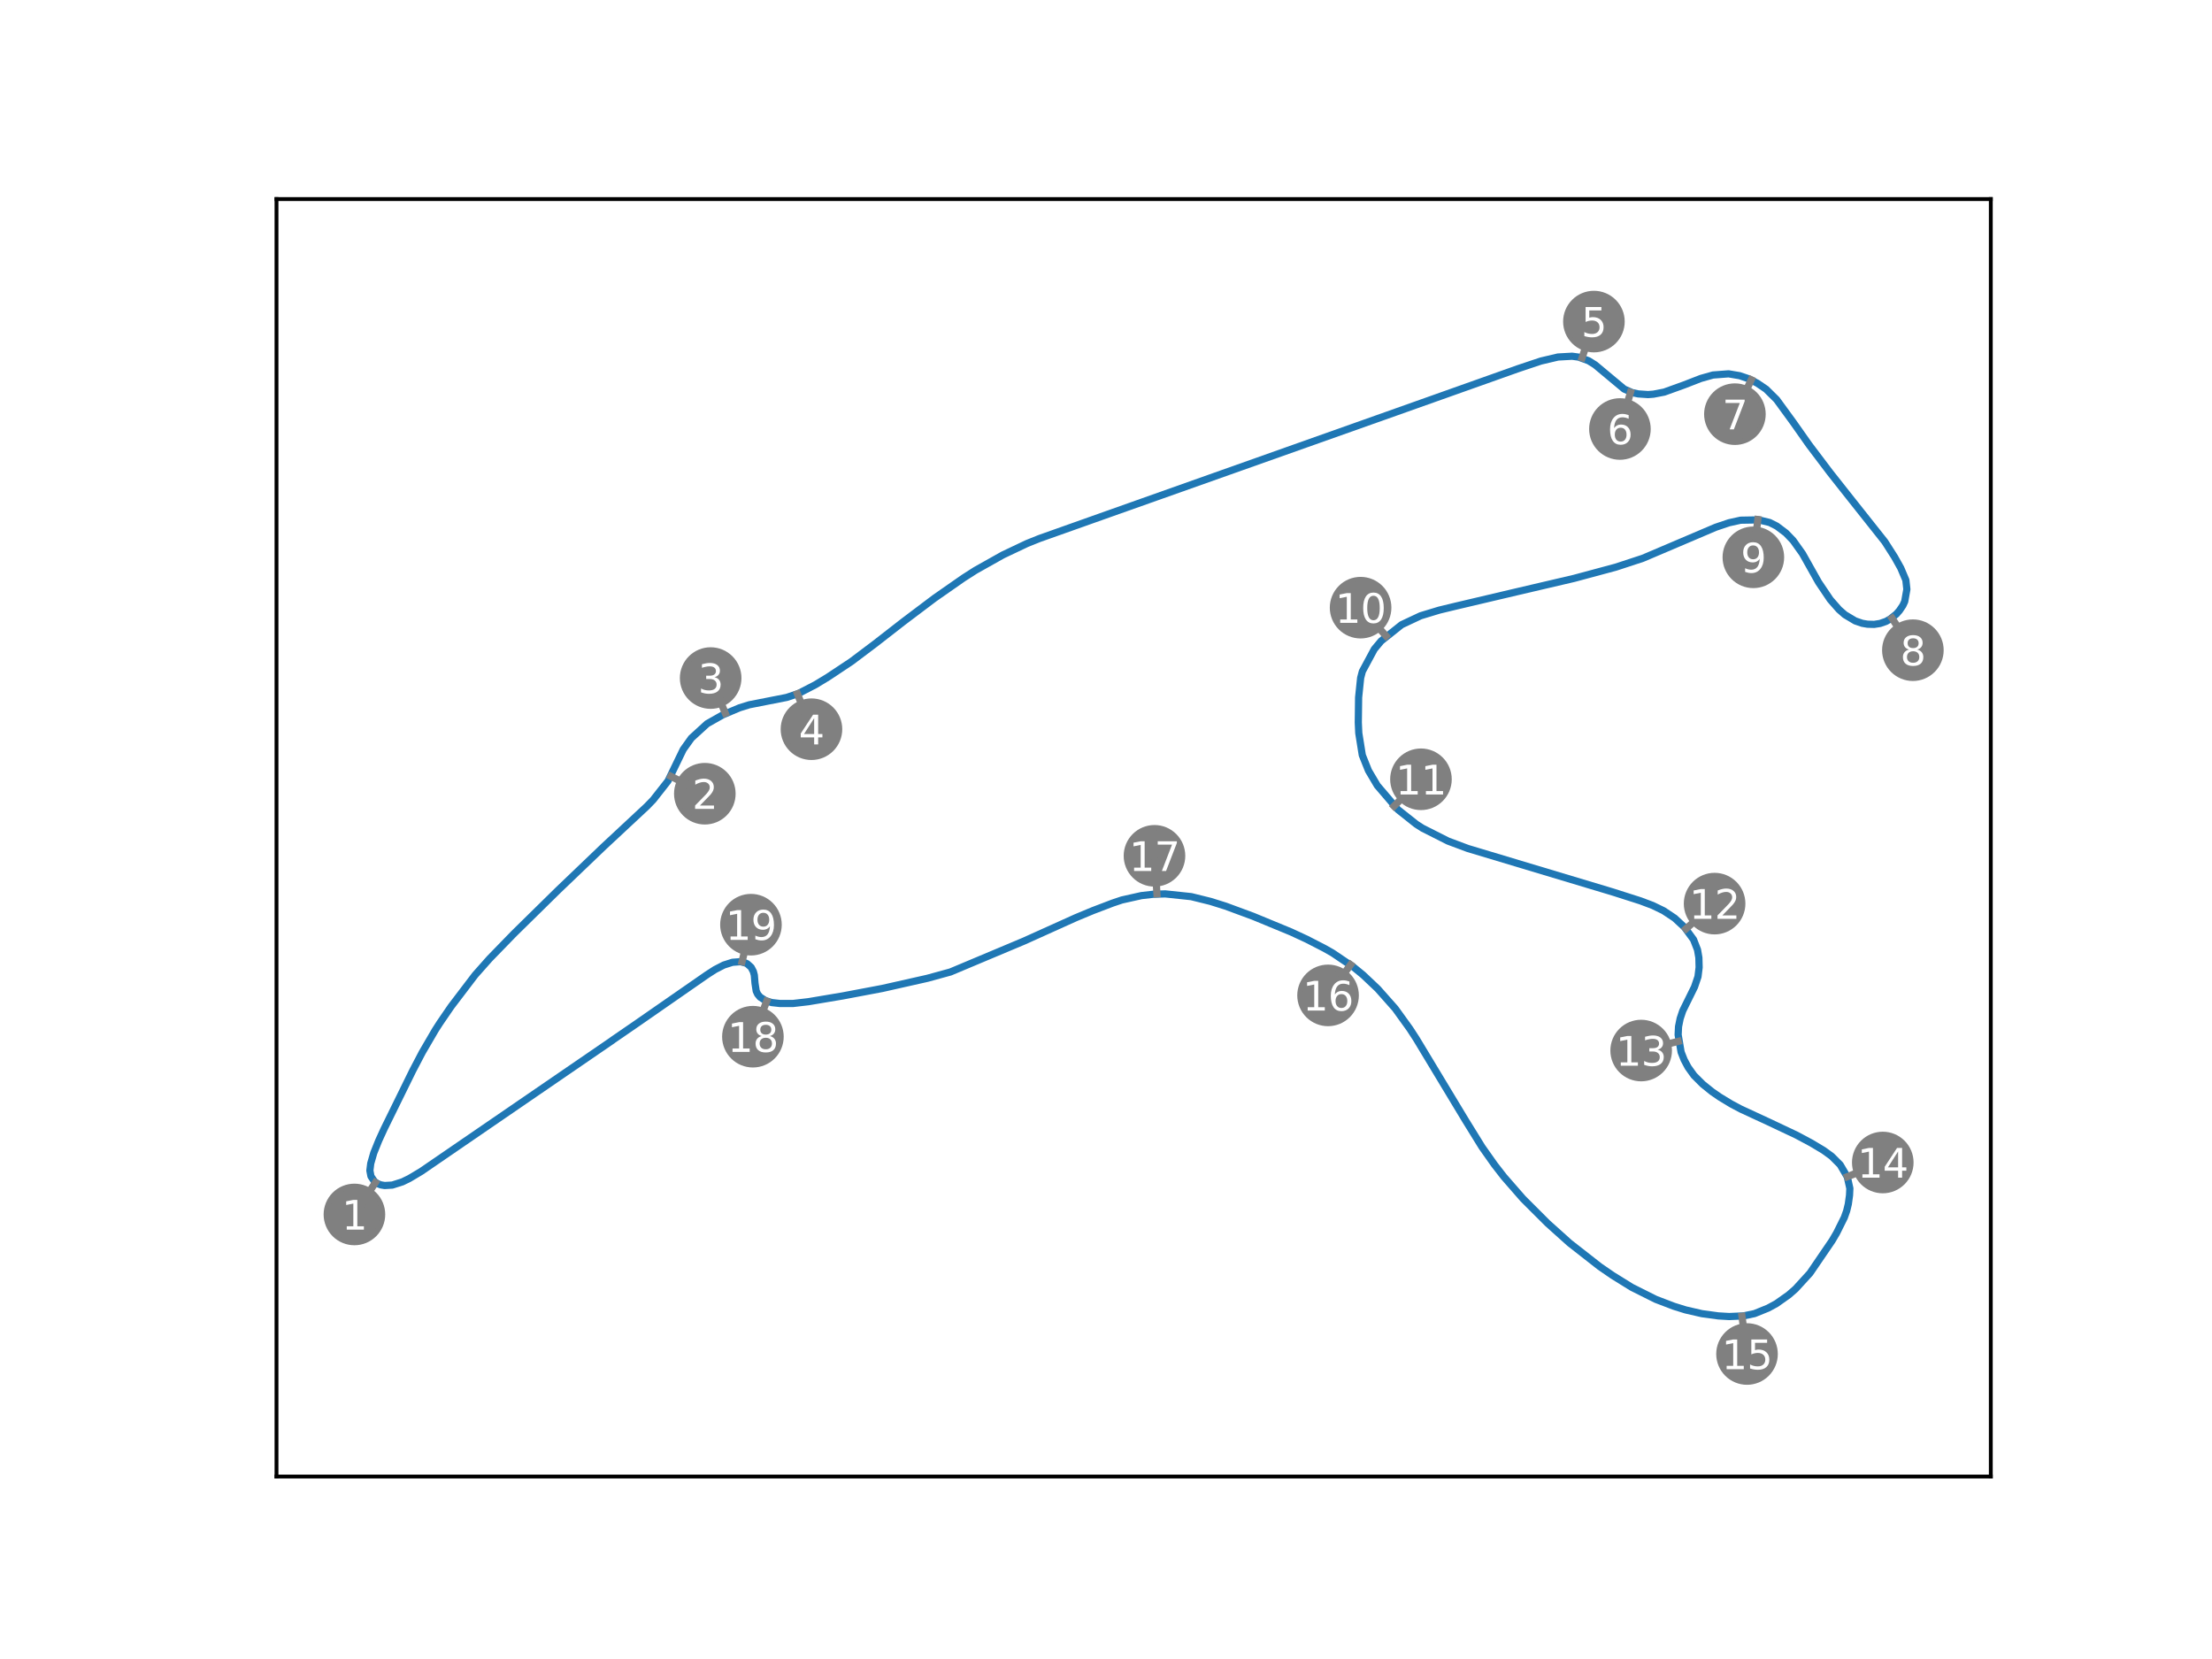<?xml version="1.0" encoding="utf-8" standalone="no"?>
<!DOCTYPE svg PUBLIC "-//W3C//DTD SVG 1.1//EN"
  "http://www.w3.org/Graphics/SVG/1.1/DTD/svg11.dtd">
<svg xmlns:xlink="http://www.w3.org/1999/xlink" width="460.8pt" height="345.6pt" viewBox="0 0 460.8 345.6" xmlns="http://www.w3.org/2000/svg" version="1.1">
 <defs>
  <style type="text/css">*{stroke-linejoin: round; stroke-linecap: butt}</style>
 </defs>
 <g id="figure_1">
  <g id="patch_1">
   <path d="M 0 345.6 
L 460.8 345.6 
L 460.8 0 
L 0 0 
z
" style="fill: #ffffff"/>
  </g>
  <g id="axes_1">
   <g id="patch_2">
    <path d="M 57.6 307.584 
L 414.72 307.584 
L 414.72 41.472 
L 57.6 41.472 
z
" style="fill: #ffffff"/>
   </g>
   <g id="PathCollection_1">
    <defs>
     <path id="m44596b6da5" d="M 0 5.916 
C 1.569 5.916 3.074 5.293 4.183 4.183 
C 5.293 3.074 5.916 1.569 5.916 0 
C 5.916 -1.569 5.293 -3.074 4.183 -4.183 
C 3.074 -5.293 1.569 -5.916 0 -5.916 
C -1.569 -5.916 -3.074 -5.293 -4.183 -4.183 
C -5.293 -3.074 -5.916 -1.569 -5.916 0 
C -5.916 1.569 -5.293 3.074 -4.183 4.183 
C -3.074 5.293 -1.569 5.916 0 5.916 
z
" style="stroke: #808080"/>
    </defs>
    <g clip-path="url(#pd34c72911b)">
     <use xlink:href="#m44596b6da5" x="73.833" y="252.994" style="fill: #808080; stroke: #808080"/>
    </g>
   </g>
   <g id="PathCollection_2">
    <g clip-path="url(#pd34c72911b)">
     <use xlink:href="#m44596b6da5" x="146.828" y="165.346" style="fill: #808080; stroke: #808080"/>
    </g>
   </g>
   <g id="PathCollection_3">
    <g clip-path="url(#pd34c72911b)">
     <use xlink:href="#m44596b6da5" x="148.042" y="141.251" style="fill: #808080; stroke: #808080"/>
    </g>
   </g>
   <g id="PathCollection_4">
    <g clip-path="url(#pd34c72911b)">
     <use xlink:href="#m44596b6da5" x="169.042" y="151.909" style="fill: #808080; stroke: #808080"/>
    </g>
   </g>
   <g id="PathCollection_5">
    <g clip-path="url(#pd34c72911b)">
     <use xlink:href="#m44596b6da5" x="332.041" y="66.992" style="fill: #808080; stroke: #808080"/>
    </g>
   </g>
   <g id="PathCollection_6">
    <g clip-path="url(#pd34c72911b)">
     <use xlink:href="#m44596b6da5" x="337.46" y="89.368" style="fill: #808080; stroke: #808080"/>
    </g>
   </g>
   <g id="PathCollection_7">
    <g clip-path="url(#pd34c72911b)">
     <use xlink:href="#m44596b6da5" x="361.412" y="86.278" style="fill: #808080; stroke: #808080"/>
    </g>
   </g>
   <g id="PathCollection_8">
    <g clip-path="url(#pd34c72911b)">
     <use xlink:href="#m44596b6da5" x="398.487" y="135.449" style="fill: #808080; stroke: #808080"/>
    </g>
   </g>
   <g id="PathCollection_9">
    <g clip-path="url(#pd34c72911b)">
     <use xlink:href="#m44596b6da5" x="365.256" y="116.098" style="fill: #808080; stroke: #808080"/>
    </g>
   </g>
   <g id="PathCollection_10">
    <g clip-path="url(#pd34c72911b)">
     <use xlink:href="#m44596b6da5" x="283.437" y="126.587" style="fill: #808080; stroke: #808080"/>
    </g>
   </g>
   <g id="PathCollection_11">
    <g clip-path="url(#pd34c72911b)">
     <use xlink:href="#m44596b6da5" x="296.011" y="162.339" style="fill: #808080; stroke: #808080"/>
    </g>
   </g>
   <g id="PathCollection_12">
    <g clip-path="url(#pd34c72911b)">
     <use xlink:href="#m44596b6da5" x="357.183" y="188.24" style="fill: #808080; stroke: #808080"/>
    </g>
   </g>
   <g id="PathCollection_13">
    <g clip-path="url(#pd34c72911b)">
     <use xlink:href="#m44596b6da5" x="341.884" y="218.847" style="fill: #808080; stroke: #808080"/>
    </g>
   </g>
   <g id="PathCollection_14">
    <g clip-path="url(#pd34c72911b)">
     <use xlink:href="#m44596b6da5" x="392.217" y="242.17" style="fill: #808080; stroke: #808080"/>
    </g>
   </g>
   <g id="PathCollection_15">
    <g clip-path="url(#pd34c72911b)">
     <use xlink:href="#m44596b6da5" x="363.936" y="282.064" style="fill: #808080; stroke: #808080"/>
    </g>
   </g>
   <g id="PathCollection_16">
    <g clip-path="url(#pd34c72911b)">
     <use xlink:href="#m44596b6da5" x="276.658" y="207.358" style="fill: #808080; stroke: #808080"/>
    </g>
   </g>
   <g id="PathCollection_17">
    <g clip-path="url(#pd34c72911b)">
     <use xlink:href="#m44596b6da5" x="240.499" y="178.282" style="fill: #808080; stroke: #808080"/>
    </g>
   </g>
   <g id="PathCollection_18">
    <g clip-path="url(#pd34c72911b)">
     <use xlink:href="#m44596b6da5" x="156.845" y="215.963" style="fill: #808080; stroke: #808080"/>
    </g>
   </g>
   <g id="PathCollection_19">
    <g clip-path="url(#pd34c72911b)">
     <use xlink:href="#m44596b6da5" x="156.437" y="192.63" style="fill: #808080; stroke: #808080"/>
    </g>
   </g>
   <g id="matplotlib.axis_1"/>
   <g id="matplotlib.axis_2"/>
   <g id="line2d_1">
    <path d="M 127.087 217.054 
L 87.744 244.024 
L 85.28 245.494 
L 83.833 246.202 
L 81.719 246.873 
L 80.134 246.964 
L 79.355 246.835 
L 78.62 246.562 
L 78.01 246.129 
L 77.277 245.047 
L 77.05 243.846 
L 77.231 242.367 
L 77.859 240.183 
L 78.908 237.58 
L 80.023 235.149 
L 85.982 223.022 
L 87.977 219.212 
L 90.688 214.565 
L 91.614 213.121 
L 93.981 209.669 
L 98.974 203.11 
L 101.976 199.727 
L 107.087 194.467 
L 116.288 185.424 
L 125.742 176.376 
L 134.764 167.97 
L 136.072 166.615 
L 139.145 162.707 
L 142.329 156.132 
L 144.017 153.771 
L 147.311 150.763 
L 150.61 148.897 
L 154.074 147.441 
L 156.078 146.819 
L 163.871 145.287 
L 166.331 144.467 
L 169.852 142.645 
L 172.442 141.077 
L 177.35 137.819 
L 182.266 134.117 
L 188.213 129.492 
L 194.694 124.605 
L 200.712 120.407 
L 203.237 118.793 
L 208.924 115.601 
L 213.926 113.229 
L 216.525 112.184 
L 230.902 107.08 
L 290.98 85.776 
L 316.297 76.784 
L 320.997 75.211 
L 324.567 74.371 
L 327.498 74.209 
L 328.85 74.392 
L 330.925 75.149 
L 332.288 75.997 
L 338.34 81.047 
L 339.987 81.779 
L 341.277 82.058 
L 343.325 82.197 
L 344.434 82.114 
L 346.695 81.678 
L 350.809 80.195 
L 354.322 78.833 
L 356.848 78.122 
L 360.095 77.875 
L 362.402 78.263 
L 364.093 78.837 
L 366.061 79.817 
L 367.907 81.07 
L 370.102 83.237 
L 373.564 87.982 
L 376.866 92.667 
L 381.282 98.507 
L 385.872 104.311 
L 392.635 112.838 
L 394.658 116.007 
L 395.967 118.347 
L 397.026 120.851 
L 397.234 122.767 
L 396.787 125.296 
L 396.404 126.128 
L 395.693 127.187 
L 395.04 127.928 
L 393.789 128.934 
L 392.909 129.441 
L 391.664 129.875 
L 390.43 130.071 
L 389.033 130.032 
L 387.936 129.845 
L 386.484 129.347 
L 384.32 128.052 
L 383.095 126.979 
L 381.283 124.917 
L 378.84 121.295 
L 375.484 115.326 
L 373.533 112.585 
L 372.047 111.04 
L 370.134 109.598 
L 368.646 108.847 
L 366.368 108.3 
L 362.61 108.366 
L 360.192 108.9 
L 357.417 109.836 
L 342.223 116.303 
L 336.609 118.146 
L 327.91 120.487 
L 316.03 123.264 
L 303.155 126.296 
L 299.823 127.1 
L 295.941 128.278 
L 291.977 130.14 
L 287.721 133.529 
L 286.292 135.235 
L 283.803 139.863 
L 283.446 141.233 
L 283.025 145.285 
L 282.958 150.521 
L 283.06 152.724 
L 283.79 157.311 
L 285.084 160.54 
L 286.914 163.633 
L 291.221 168.665 
L 295.033 171.692 
L 296.333 172.526 
L 301.646 175.209 
L 305.781 176.755 
L 336.03 185.839 
L 341.724 187.659 
L 344.295 188.629 
L 346.534 189.716 
L 348.861 191.262 
L 350.909 193.161 
L 352.794 195.73 
L 353.624 197.857 
L 353.906 199.501 
L 353.958 201.531 
L 353.722 203.454 
L 352.998 205.592 
L 350.547 210.568 
L 350.004 212.195 
L 349.668 213.867 
L 349.587 215.565 
L 350.205 219.171 
L 350.836 220.778 
L 351.656 222.318 
L 352.891 224.041 
L 354.716 225.865 
L 356.646 227.418 
L 358.236 228.516 
L 360.624 229.966 
L 362.61 231.025 
L 368.558 233.777 
L 374.252 236.469 
L 377.326 238.113 
L 379.875 239.638 
L 381.562 240.862 
L 383.338 242.639 
L 384.825 245.167 
L 385.359 247.569 
L 385.289 249.014 
L 385.035 250.842 
L 384.695 252.244 
L 384.211 253.616 
L 382.602 256.849 
L 381.663 258.451 
L 377.054 265.209 
L 374.05 268.498 
L 372.628 269.744 
L 370.027 271.582 
L 368.33 272.5 
L 365.511 273.643 
L 363.203 274.128 
L 360.224 274.259 
L 357.937 274.124 
L 354.535 273.66 
L 351.142 272.879 
L 348.686 272.113 
L 344.918 270.672 
L 339.925 268.173 
L 335.948 265.705 
L 333.267 263.864 
L 326.98 258.946 
L 322.403 254.838 
L 317.253 249.694 
L 313.288 245.147 
L 311.341 242.643 
L 308.739 238.961 
L 305.246 233.312 
L 295.02 216.359 
L 293.684 214.305 
L 290.644 210.091 
L 287.003 205.983 
L 283.939 203.086 
L 281.944 201.455 
L 277.594 198.517 
L 275.912 197.563 
L 272.214 195.661 
L 268.952 194.148 
L 261.027 190.876 
L 255.328 188.77 
L 252.17 187.779 
L 248.155 186.786 
L 242.737 186.214 
L 240.263 186.289 
L 237.778 186.571 
L 233.702 187.482 
L 231.809 188.118 
L 227.665 189.697 
L 224.122 191.171 
L 213.326 196.039 
L 198.004 202.476 
L 193.19 203.798 
L 183.805 205.912 
L 175.568 207.468 
L 168.403 208.672 
L 165.19 209.045 
L 162.477 209.045 
L 160.761 208.853 
L 159.485 208.447 
L 158.33 207.705 
L 157.828 207.095 
L 157.531 206.45 
L 157.281 204.837 
L 157.14 203.142 
L 156.936 202.384 
L 156.477 201.504 
L 155.655 200.773 
L 155.287 200.605 
L 154.252 200.337 
L 152.588 200.462 
L 150.79 201.032 
L 148.967 201.968 
L 147.32 203.028 
L 132.604 213.246 
L 128.011 216.403 
L 128.011 216.403 
" clip-path="url(#pd34c72911b)" style="fill: none; stroke: #1f77b4; stroke-width: 1.5; stroke-linecap: square"/>
   </g>
   <g id="line2d_2">
    <path d="M 78.188 246.368 
L 73.833 252.994 
" clip-path="url(#pd34c72911b)" style="fill: none; stroke: #808080; stroke-width: 1.5; stroke-linecap: square"/>
   </g>
   <g id="line2d_3">
    <path d="M 139.772 161.728 
L 146.828 165.346 
" clip-path="url(#pd34c72911b)" style="fill: none; stroke: #808080; stroke-width: 1.5; stroke-linecap: square"/>
   </g>
   <g id="line2d_4">
    <path d="M 151.092 148.57 
L 148.042 141.251 
" clip-path="url(#pd34c72911b)" style="fill: none; stroke: #808080; stroke-width: 1.5; stroke-linecap: square"/>
   </g>
   <g id="line2d_5">
    <path d="M 166.119 144.537 
L 169.042 151.909 
" clip-path="url(#pd34c72911b)" style="fill: none; stroke: #808080; stroke-width: 1.5; stroke-linecap: square"/>
   </g>
   <g id="line2d_6">
    <path d="M 329.585 74.532 
L 332.041 66.992 
" clip-path="url(#pd34c72911b)" style="fill: none; stroke: #808080; stroke-width: 1.5; stroke-linecap: square"/>
   </g>
   <g id="line2d_7">
    <path d="M 339.661 81.75 
L 337.46 89.368 
" clip-path="url(#pd34c72911b)" style="fill: none; stroke: #808080; stroke-width: 1.5; stroke-linecap: square"/>
   </g>
   <g id="line2d_8">
    <path d="M 364.818 79.117 
L 361.412 86.278 
" clip-path="url(#pd34c72911b)" style="fill: none; stroke: #808080; stroke-width: 1.5; stroke-linecap: square"/>
   </g>
   <g id="line2d_9">
    <path d="M 394.154 128.808 
L 398.487 135.449 
" clip-path="url(#pd34c72911b)" style="fill: none; stroke: #808080; stroke-width: 1.5; stroke-linecap: square"/>
   </g>
   <g id="line2d_10">
    <path d="M 366.191 108.224 
L 365.256 116.098 
" clip-path="url(#pd34c72911b)" style="fill: none; stroke: #808080; stroke-width: 1.5; stroke-linecap: square"/>
   </g>
   <g id="line2d_11">
    <path d="M 288.739 132.485 
L 283.437 126.587 
" clip-path="url(#pd34c72911b)" style="fill: none; stroke: #808080; stroke-width: 1.5; stroke-linecap: square"/>
   </g>
   <g id="line2d_12">
    <path d="M 290.396 167.938 
L 296.011 162.339 
" clip-path="url(#pd34c72911b)" style="fill: none; stroke: #808080; stroke-width: 1.5; stroke-linecap: square"/>
   </g>
   <g id="line2d_13">
    <path d="M 351.228 193.476 
L 357.183 188.24 
" clip-path="url(#pd34c72911b)" style="fill: none; stroke: #808080; stroke-width: 1.5; stroke-linecap: square"/>
   </g>
   <g id="line2d_14">
    <path d="M 349.582 216.943 
L 341.884 218.847 
" clip-path="url(#pd34c72911b)" style="fill: none; stroke: #808080; stroke-width: 1.5; stroke-linecap: square"/>
   </g>
   <g id="line2d_15">
    <path d="M 384.857 245.12 
L 392.217 242.17 
" clip-path="url(#pd34c72911b)" style="fill: none; stroke: #808080; stroke-width: 1.5; stroke-linecap: square"/>
   </g>
   <g id="line2d_16">
    <path d="M 362.886 274.204 
L 363.936 282.064 
" clip-path="url(#pd34c72911b)" style="fill: none; stroke: #808080; stroke-width: 1.5; stroke-linecap: square"/>
   </g>
   <g id="line2d_17">
    <path d="M 281.356 200.97 
L 276.658 207.358 
" clip-path="url(#pd34c72911b)" style="fill: none; stroke: #808080; stroke-width: 1.5; stroke-linecap: square"/>
   </g>
   <g id="line2d_18">
    <path d="M 241.013 186.195 
L 240.499 178.282 
" clip-path="url(#pd34c72911b)" style="fill: none; stroke: #808080; stroke-width: 1.5; stroke-linecap: square"/>
   </g>
   <g id="line2d_19">
    <path d="M 159.719 208.573 
L 156.845 215.963 
" clip-path="url(#pd34c72911b)" style="fill: none; stroke: #808080; stroke-width: 1.5; stroke-linecap: square"/>
   </g>
   <g id="line2d_20">
    <path d="M 154.584 200.34 
L 156.437 192.63 
" clip-path="url(#pd34c72911b)" style="fill: none; stroke: #808080; stroke-width: 1.5; stroke-linecap: square"/>
   </g>
   <g id="patch_3">
    <path d="M 57.6 307.584 
L 57.6 41.472 
" style="fill: none; stroke: #000000; stroke-width: 0.8; stroke-linejoin: miter; stroke-linecap: square"/>
   </g>
   <g id="patch_4">
    <path d="M 414.72 307.584 
L 414.72 41.472 
" style="fill: none; stroke: #000000; stroke-width: 0.8; stroke-linejoin: miter; stroke-linecap: square"/>
   </g>
   <g id="patch_5">
    <path d="M 57.6 307.584 
L 414.72 307.584 
" style="fill: none; stroke: #000000; stroke-width: 0.8; stroke-linejoin: miter; stroke-linecap: square"/>
   </g>
   <g id="patch_6">
    <path d="M 57.6 41.472 
L 414.72 41.472 
" style="fill: none; stroke: #000000; stroke-width: 0.8; stroke-linejoin: miter; stroke-linecap: square"/>
   </g>
   <g id="text_1">
    <!-- 1 -->
    <g style="fill: #ffffff" transform="translate(71.183 256.159) scale(0.083 -0.083)">
     <defs>
      <path id="DejaVuSans-31" d="M 794 531 
L 1825 531 
L 1825 4091 
L 703 3866 
L 703 4441 
L 1819 4666 
L 2450 4666 
L 2450 531 
L 3481 531 
L 3481 0 
L 794 0 
L 794 531 
z
" transform="scale(0.016)"/>
     </defs>
     <use xlink:href="#DejaVuSans-31"/>
    </g>
   </g>
   <g id="text_2">
    <!-- 2 -->
    <g style="fill: #ffffff" transform="translate(144.178 168.511) scale(0.083 -0.083)">
     <defs>
      <path id="DejaVuSans-32" d="M 1228 531 
L 3431 531 
L 3431 0 
L 469 0 
L 469 531 
Q 828 903 1448 1529 
Q 2069 2156 2228 2338 
Q 2531 2678 2651 2914 
Q 2772 3150 2772 3378 
Q 2772 3750 2511 3984 
Q 2250 4219 1831 4219 
Q 1534 4219 1204 4116 
Q 875 4013 500 3803 
L 500 4441 
Q 881 4594 1212 4672 
Q 1544 4750 1819 4750 
Q 2544 4750 2975 4387 
Q 3406 4025 3406 3419 
Q 3406 3131 3298 2873 
Q 3191 2616 2906 2266 
Q 2828 2175 2409 1742 
Q 1991 1309 1228 531 
z
" transform="scale(0.016)"/>
     </defs>
     <use xlink:href="#DejaVuSans-32"/>
    </g>
   </g>
   <g id="text_3">
    <!-- 3 -->
    <g style="fill: #ffffff" transform="translate(145.392 144.415) scale(0.083 -0.083)">
     <defs>
      <path id="DejaVuSans-33" d="M 2597 2516 
Q 3050 2419 3304 2112 
Q 3559 1806 3559 1356 
Q 3559 666 3084 287 
Q 2609 -91 1734 -91 
Q 1441 -91 1130 -33 
Q 819 25 488 141 
L 488 750 
Q 750 597 1062 519 
Q 1375 441 1716 441 
Q 2309 441 2620 675 
Q 2931 909 2931 1356 
Q 2931 1769 2642 2001 
Q 2353 2234 1838 2234 
L 1294 2234 
L 1294 2753 
L 1863 2753 
Q 2328 2753 2575 2939 
Q 2822 3125 2822 3475 
Q 2822 3834 2567 4026 
Q 2313 4219 1838 4219 
Q 1578 4219 1281 4162 
Q 984 4106 628 3988 
L 628 4550 
Q 988 4650 1302 4700 
Q 1616 4750 1894 4750 
Q 2613 4750 3031 4423 
Q 3450 4097 3450 3541 
Q 3450 3153 3228 2886 
Q 3006 2619 2597 2516 
z
" transform="scale(0.016)"/>
     </defs>
     <use xlink:href="#DejaVuSans-33"/>
    </g>
   </g>
   <g id="text_4">
    <!-- 4 -->
    <g style="fill: #ffffff" transform="translate(166.392 155.073) scale(0.083 -0.083)">
     <defs>
      <path id="DejaVuSans-34" d="M 2419 4116 
L 825 1625 
L 2419 1625 
L 2419 4116 
z
M 2253 4666 
L 3047 4666 
L 3047 1625 
L 3713 1625 
L 3713 1100 
L 3047 1100 
L 3047 0 
L 2419 0 
L 2419 1100 
L 313 1100 
L 313 1709 
L 2253 4666 
z
" transform="scale(0.016)"/>
     </defs>
     <use xlink:href="#DejaVuSans-34"/>
    </g>
   </g>
   <g id="text_5">
    <!-- 5 -->
    <g style="fill: #ffffff" transform="translate(329.391 70.157) scale(0.083 -0.083)">
     <defs>
      <path id="DejaVuSans-35" d="M 691 4666 
L 3169 4666 
L 3169 4134 
L 1269 4134 
L 1269 2991 
Q 1406 3038 1543 3061 
Q 1681 3084 1819 3084 
Q 2600 3084 3056 2656 
Q 3513 2228 3513 1497 
Q 3513 744 3044 326 
Q 2575 -91 1722 -91 
Q 1428 -91 1123 -41 
Q 819 9 494 109 
L 494 744 
Q 775 591 1075 516 
Q 1375 441 1709 441 
Q 2250 441 2565 725 
Q 2881 1009 2881 1497 
Q 2881 1984 2565 2268 
Q 2250 2553 1709 2553 
Q 1456 2553 1204 2497 
Q 953 2441 691 2322 
L 691 4666 
z
" transform="scale(0.016)"/>
     </defs>
     <use xlink:href="#DejaVuSans-35"/>
    </g>
   </g>
   <g id="text_6">
    <!-- 6 -->
    <g style="fill: #ffffff" transform="translate(334.81 92.533) scale(0.083 -0.083)">
     <defs>
      <path id="DejaVuSans-36" d="M 2113 2584 
Q 1688 2584 1439 2293 
Q 1191 2003 1191 1497 
Q 1191 994 1439 701 
Q 1688 409 2113 409 
Q 2538 409 2786 701 
Q 3034 994 3034 1497 
Q 3034 2003 2786 2293 
Q 2538 2584 2113 2584 
z
M 3366 4563 
L 3366 3988 
Q 3128 4100 2886 4159 
Q 2644 4219 2406 4219 
Q 1781 4219 1451 3797 
Q 1122 3375 1075 2522 
Q 1259 2794 1537 2939 
Q 1816 3084 2150 3084 
Q 2853 3084 3261 2657 
Q 3669 2231 3669 1497 
Q 3669 778 3244 343 
Q 2819 -91 2113 -91 
Q 1303 -91 875 529 
Q 447 1150 447 2328 
Q 447 3434 972 4092 
Q 1497 4750 2381 4750 
Q 2619 4750 2861 4703 
Q 3103 4656 3366 4563 
z
" transform="scale(0.016)"/>
     </defs>
     <use xlink:href="#DejaVuSans-36"/>
    </g>
   </g>
   <g id="text_7">
    <!-- 7 -->
    <g style="fill: #ffffff" transform="translate(358.762 89.443) scale(0.083 -0.083)">
     <defs>
      <path id="DejaVuSans-37" d="M 525 4666 
L 3525 4666 
L 3525 4397 
L 1831 0 
L 1172 0 
L 2766 4134 
L 525 4134 
L 525 4666 
z
" transform="scale(0.016)"/>
     </defs>
     <use xlink:href="#DejaVuSans-37"/>
    </g>
   </g>
   <g id="text_8">
    <!-- 8 -->
    <g style="fill: #ffffff" transform="translate(395.837 138.614) scale(0.083 -0.083)">
     <defs>
      <path id="DejaVuSans-38" d="M 2034 2216 
Q 1584 2216 1326 1975 
Q 1069 1734 1069 1313 
Q 1069 891 1326 650 
Q 1584 409 2034 409 
Q 2484 409 2743 651 
Q 3003 894 3003 1313 
Q 3003 1734 2745 1975 
Q 2488 2216 2034 2216 
z
M 1403 2484 
Q 997 2584 770 2862 
Q 544 3141 544 3541 
Q 544 4100 942 4425 
Q 1341 4750 2034 4750 
Q 2731 4750 3128 4425 
Q 3525 4100 3525 3541 
Q 3525 3141 3298 2862 
Q 3072 2584 2669 2484 
Q 3125 2378 3379 2068 
Q 3634 1759 3634 1313 
Q 3634 634 3220 271 
Q 2806 -91 2034 -91 
Q 1263 -91 848 271 
Q 434 634 434 1313 
Q 434 1759 690 2068 
Q 947 2378 1403 2484 
z
M 1172 3481 
Q 1172 3119 1398 2916 
Q 1625 2713 2034 2713 
Q 2441 2713 2670 2916 
Q 2900 3119 2900 3481 
Q 2900 3844 2670 4047 
Q 2441 4250 2034 4250 
Q 1625 4250 1398 4047 
Q 1172 3844 1172 3481 
z
" transform="scale(0.016)"/>
     </defs>
     <use xlink:href="#DejaVuSans-38"/>
    </g>
   </g>
   <g id="text_9">
    <!-- 9 -->
    <g style="fill: #ffffff" transform="translate(362.606 119.263) scale(0.083 -0.083)">
     <defs>
      <path id="DejaVuSans-39" d="M 703 97 
L 703 672 
Q 941 559 1184 500 
Q 1428 441 1663 441 
Q 2288 441 2617 861 
Q 2947 1281 2994 2138 
Q 2813 1869 2534 1725 
Q 2256 1581 1919 1581 
Q 1219 1581 811 2004 
Q 403 2428 403 3163 
Q 403 3881 828 4315 
Q 1253 4750 1959 4750 
Q 2769 4750 3195 4129 
Q 3622 3509 3622 2328 
Q 3622 1225 3098 567 
Q 2575 -91 1691 -91 
Q 1453 -91 1209 -44 
Q 966 3 703 97 
z
M 1959 2075 
Q 2384 2075 2632 2365 
Q 2881 2656 2881 3163 
Q 2881 3666 2632 3958 
Q 2384 4250 1959 4250 
Q 1534 4250 1286 3958 
Q 1038 3666 1038 3163 
Q 1038 2656 1286 2365 
Q 1534 2075 1959 2075 
z
" transform="scale(0.016)"/>
     </defs>
     <use xlink:href="#DejaVuSans-39"/>
    </g>
   </g>
   <g id="text_10">
    <!-- 10 -->
    <g style="fill: #ffffff" transform="translate(278.138 129.752) scale(0.083 -0.083)">
     <defs>
      <path id="DejaVuSans-30" d="M 2034 4250 
Q 1547 4250 1301 3770 
Q 1056 3291 1056 2328 
Q 1056 1369 1301 889 
Q 1547 409 2034 409 
Q 2525 409 2770 889 
Q 3016 1369 3016 2328 
Q 3016 3291 2770 3770 
Q 2525 4250 2034 4250 
z
M 2034 4750 
Q 2819 4750 3233 4129 
Q 3647 3509 3647 2328 
Q 3647 1150 3233 529 
Q 2819 -91 2034 -91 
Q 1250 -91 836 529 
Q 422 1150 422 2328 
Q 422 3509 836 4129 
Q 1250 4750 2034 4750 
z
" transform="scale(0.016)"/>
     </defs>
     <use xlink:href="#DejaVuSans-31"/>
     <use xlink:href="#DejaVuSans-30" x="63.623"/>
    </g>
   </g>
   <g id="text_11">
    <!-- 11 -->
    <g style="fill: #ffffff" transform="translate(290.711 165.504) scale(0.083 -0.083)">
     <use xlink:href="#DejaVuSans-31"/>
     <use xlink:href="#DejaVuSans-31" x="63.623"/>
    </g>
   </g>
   <g id="text_12">
    <!-- 12 -->
    <g style="fill: #ffffff" transform="translate(351.883 191.405) scale(0.083 -0.083)">
     <use xlink:href="#DejaVuSans-31"/>
     <use xlink:href="#DejaVuSans-32" x="63.623"/>
    </g>
   </g>
   <g id="text_13">
    <!-- 13 -->
    <g style="fill: #ffffff" transform="translate(336.584 222.012) scale(0.083 -0.083)">
     <use xlink:href="#DejaVuSans-31"/>
     <use xlink:href="#DejaVuSans-33" x="63.623"/>
    </g>
   </g>
   <g id="text_14">
    <!-- 14 -->
    <g style="fill: #ffffff" transform="translate(386.917 245.335) scale(0.083 -0.083)">
     <use xlink:href="#DejaVuSans-31"/>
     <use xlink:href="#DejaVuSans-34" x="63.623"/>
    </g>
   </g>
   <g id="text_15">
    <!-- 15 -->
    <g style="fill: #ffffff" transform="translate(358.636 285.229) scale(0.083 -0.083)">
     <use xlink:href="#DejaVuSans-31"/>
     <use xlink:href="#DejaVuSans-35" x="63.623"/>
    </g>
   </g>
   <g id="text_16">
    <!-- 16 -->
    <g style="fill: #ffffff" transform="translate(271.358 210.523) scale(0.083 -0.083)">
     <use xlink:href="#DejaVuSans-31"/>
     <use xlink:href="#DejaVuSans-36" x="63.623"/>
    </g>
   </g>
   <g id="text_17">
    <!-- 17 -->
    <g style="fill: #ffffff" transform="translate(235.199 181.446) scale(0.083 -0.083)">
     <use xlink:href="#DejaVuSans-31"/>
     <use xlink:href="#DejaVuSans-37" x="63.623"/>
    </g>
   </g>
   <g id="text_18">
    <!-- 18 -->
    <g style="fill: #ffffff" transform="translate(151.545 219.128) scale(0.083 -0.083)">
     <use xlink:href="#DejaVuSans-31"/>
     <use xlink:href="#DejaVuSans-38" x="63.623"/>
    </g>
   </g>
   <g id="text_19">
    <!-- 19 -->
    <g style="fill: #ffffff" transform="translate(151.137 195.794) scale(0.083 -0.083)">
     <use xlink:href="#DejaVuSans-31"/>
     <use xlink:href="#DejaVuSans-39" x="63.623"/>
    </g>
   </g>
  </g>
 </g>
 <defs>
  <clipPath id="pd34c72911b">
   <rect x="57.6" y="41.472" width="357.12" height="266.112"/>
  </clipPath>
 </defs>
</svg>
